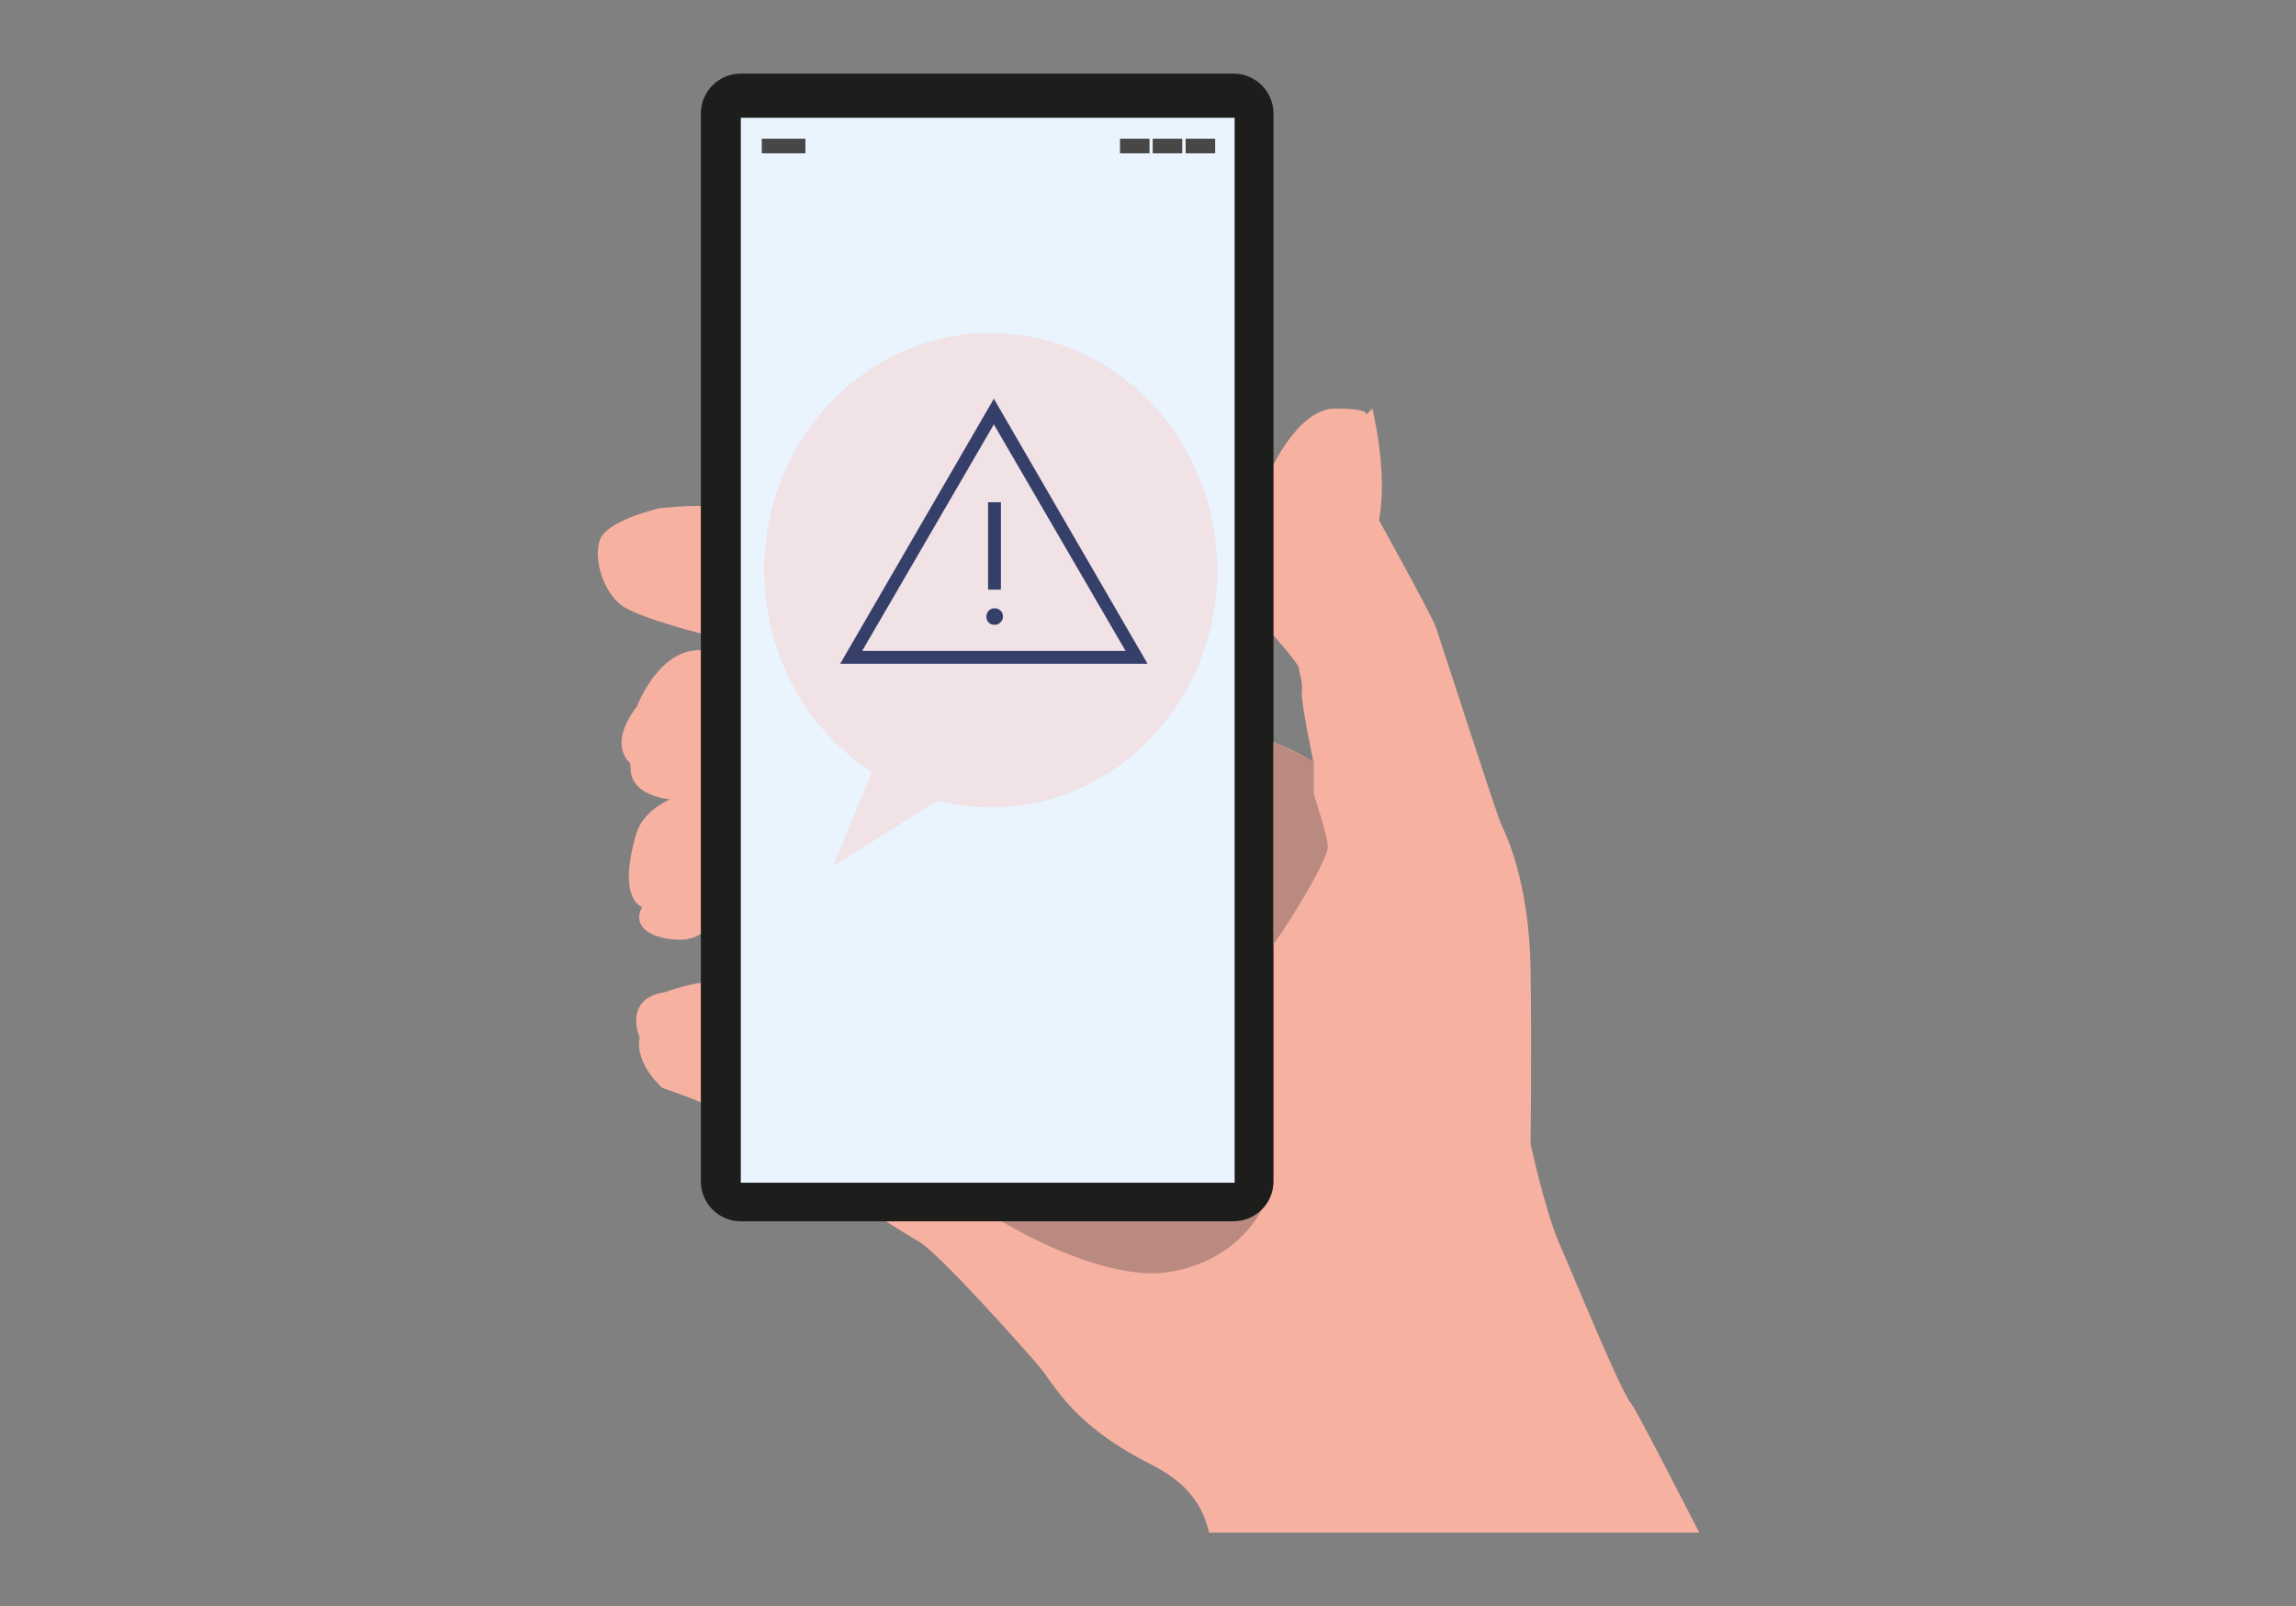 <svg width="343" height="240" viewBox="0 0 343 240" fill="none" xmlns="http://www.w3.org/2000/svg">
<rect x="0" y="0" width="343" height="240" fill="#808080" stroke="none"/>
<mask id="mask0_4405_12127" style="mask-type:alpha" maskUnits="userSpaceOnUse" x="0" y="0" width="343" height="240">
<rect width="343" height="240" fill="#D9D9D9"/>
</mask>
<g mask="url(#mask0_4405_12127)">
<path d="M205.012 61.043C205.012 61.043 207.399 70.576 206.008 77.73C206.008 77.73 213.952 92.028 214.546 93.815C215.145 95.603 223.684 122.024 224.284 123.214C224.877 124.407 228.454 131.758 228.651 144.669C228.855 157.577 228.651 170.888 228.651 170.888C228.651 170.888 230.834 181.018 233.019 185.984C235.206 190.95 242.157 208.031 243.746 209.821C244.23 210.368 247.812 217.22 253.857 229L180.627 228.998C179.784 225.477 177.902 221.804 172.046 218.859C160.05 212.823 157.537 206.837 155.152 204.062C152.766 201.277 140.057 186.972 137.078 185.389C134.098 183.796 106.29 165.724 105.492 165.124C104.7 164.532 98.938 162.543 98.938 162.543C98.938 162.543 94.772 158.971 95.561 154.997C95.561 154.997 92.982 149.234 99.335 148.24C99.335 148.24 103.905 146.651 105.492 146.853C107.081 147.051 124.762 145.062 124.762 145.062L124.565 137.794H106.089C106.089 137.794 105.097 141.088 99.93 140.296C94.772 139.499 95.167 136.717 95.959 135.525C95.959 135.525 92.119 134.573 95.043 124.6C96.095 121.002 100.127 119.435 100.127 119.435C100.127 119.435 94.452 119.038 94.212 115.067C93.969 111.099 94.212 114.073 94.212 114.073C94.212 114.073 90.598 111.491 95.167 105.533C95.167 105.533 98.543 96.394 105.294 97.193L114.234 97.392L106.088 95.01C106.088 95.01 95.506 92.429 92.85 90.44C90.2 88.454 88.607 83.684 89.602 80.707C90.597 77.728 98.542 75.938 98.542 75.938C98.542 75.938 105.893 75.14 107.678 75.938C109.465 76.733 189.767 110.697 189.767 110.697C189.767 110.697 195.677 113.085 196.272 114.073C196.272 114.073 194.282 104.734 194.482 103.346C194.686 101.958 194.087 100.765 194.087 99.972C194.087 99.175 189.767 94.411 189.767 94.411V70.374C189.767 70.374 193.886 61.042 199.449 61.042C205.012 61.042 204.018 62.034 204.018 62.034L205.012 61.043Z" fill="#F7B1A1"/>
<path d="M188.516 180.67C188.516 180.67 186.713 182.482 184.294 182.482C181.889 182.482 149.637 182.482 149.637 182.482C149.637 182.482 164.707 191.822 174.956 190.013C185.2 188.207 188.516 180.67 188.516 180.67Z" fill="#BA8A80"/>
<path d="M184.293 182.482H110.653C107.38 182.482 104.701 179.803 104.701 176.53V16.951C104.701 13.674 107.38 11 110.653 11H184.293C187.566 11 190.248 13.674 190.248 16.951V176.53C190.248 179.803 187.568 182.482 184.293 182.482Z" fill="#1D1D1B"/>
<path d="M190.255 110.893L196.276 113.729V118.703C196.276 118.703 198.355 124.923 198.355 126.584C198.355 128.238 193.772 136.116 190.258 141.097L190.255 110.893Z" fill="#BA8A80"/>
<path d="M184.443 17.595H110.669V176.718H184.443V17.595Z" fill="#E9F4FF"/>
<path d="M120.325 20.724H113.806V22.908H120.325V20.724Z" fill="#484747"/>
<path d="M171.728 20.724H167.318V22.908H171.728V20.724Z" fill="#484747"/>
<path d="M176.618 20.724H172.206V22.908H176.618V20.724Z" fill="#484747"/>
<path d="M181.536 20.724H177.125V22.908H181.536V20.724Z" fill="#484747"/>
<path d="M147.988 49.752C129.274 49.752 114.18 65.64 114.18 85.2C114.18 97.961 120.611 109.09 130.246 115.355L124.509 129.379L140.066 119.629C142.645 120.289 145.293 120.648 148.046 120.648C166.703 120.648 181.854 104.759 181.854 85.2C181.796 65.64 166.645 49.752 147.988 49.752Z" fill="#F0E2E5"/>
<path d="M149.527 75.045H147.608V88.101H149.527V75.045Z" fill="#363E6A"/>
<path d="M125.517 99.177H171.43L148.474 59.577L125.517 99.177ZM128.797 97.259L148.474 63.412L168.151 97.259H128.797Z" fill="#363E6A"/>
<path d="M148.596 90.886C148.226 90.886 147.926 91.009 147.699 91.256C147.472 91.503 147.358 91.792 147.358 92.123C147.358 92.494 147.472 92.793 147.699 93.02C147.926 93.247 148.226 93.361 148.596 93.361C148.926 93.361 149.215 93.237 149.463 92.989C149.71 92.743 149.835 92.453 149.835 92.123C149.835 91.752 149.71 91.453 149.463 91.225C149.214 90.999 148.926 90.886 148.596 90.886Z" fill="#363E6A"/>
</g>
</svg>

